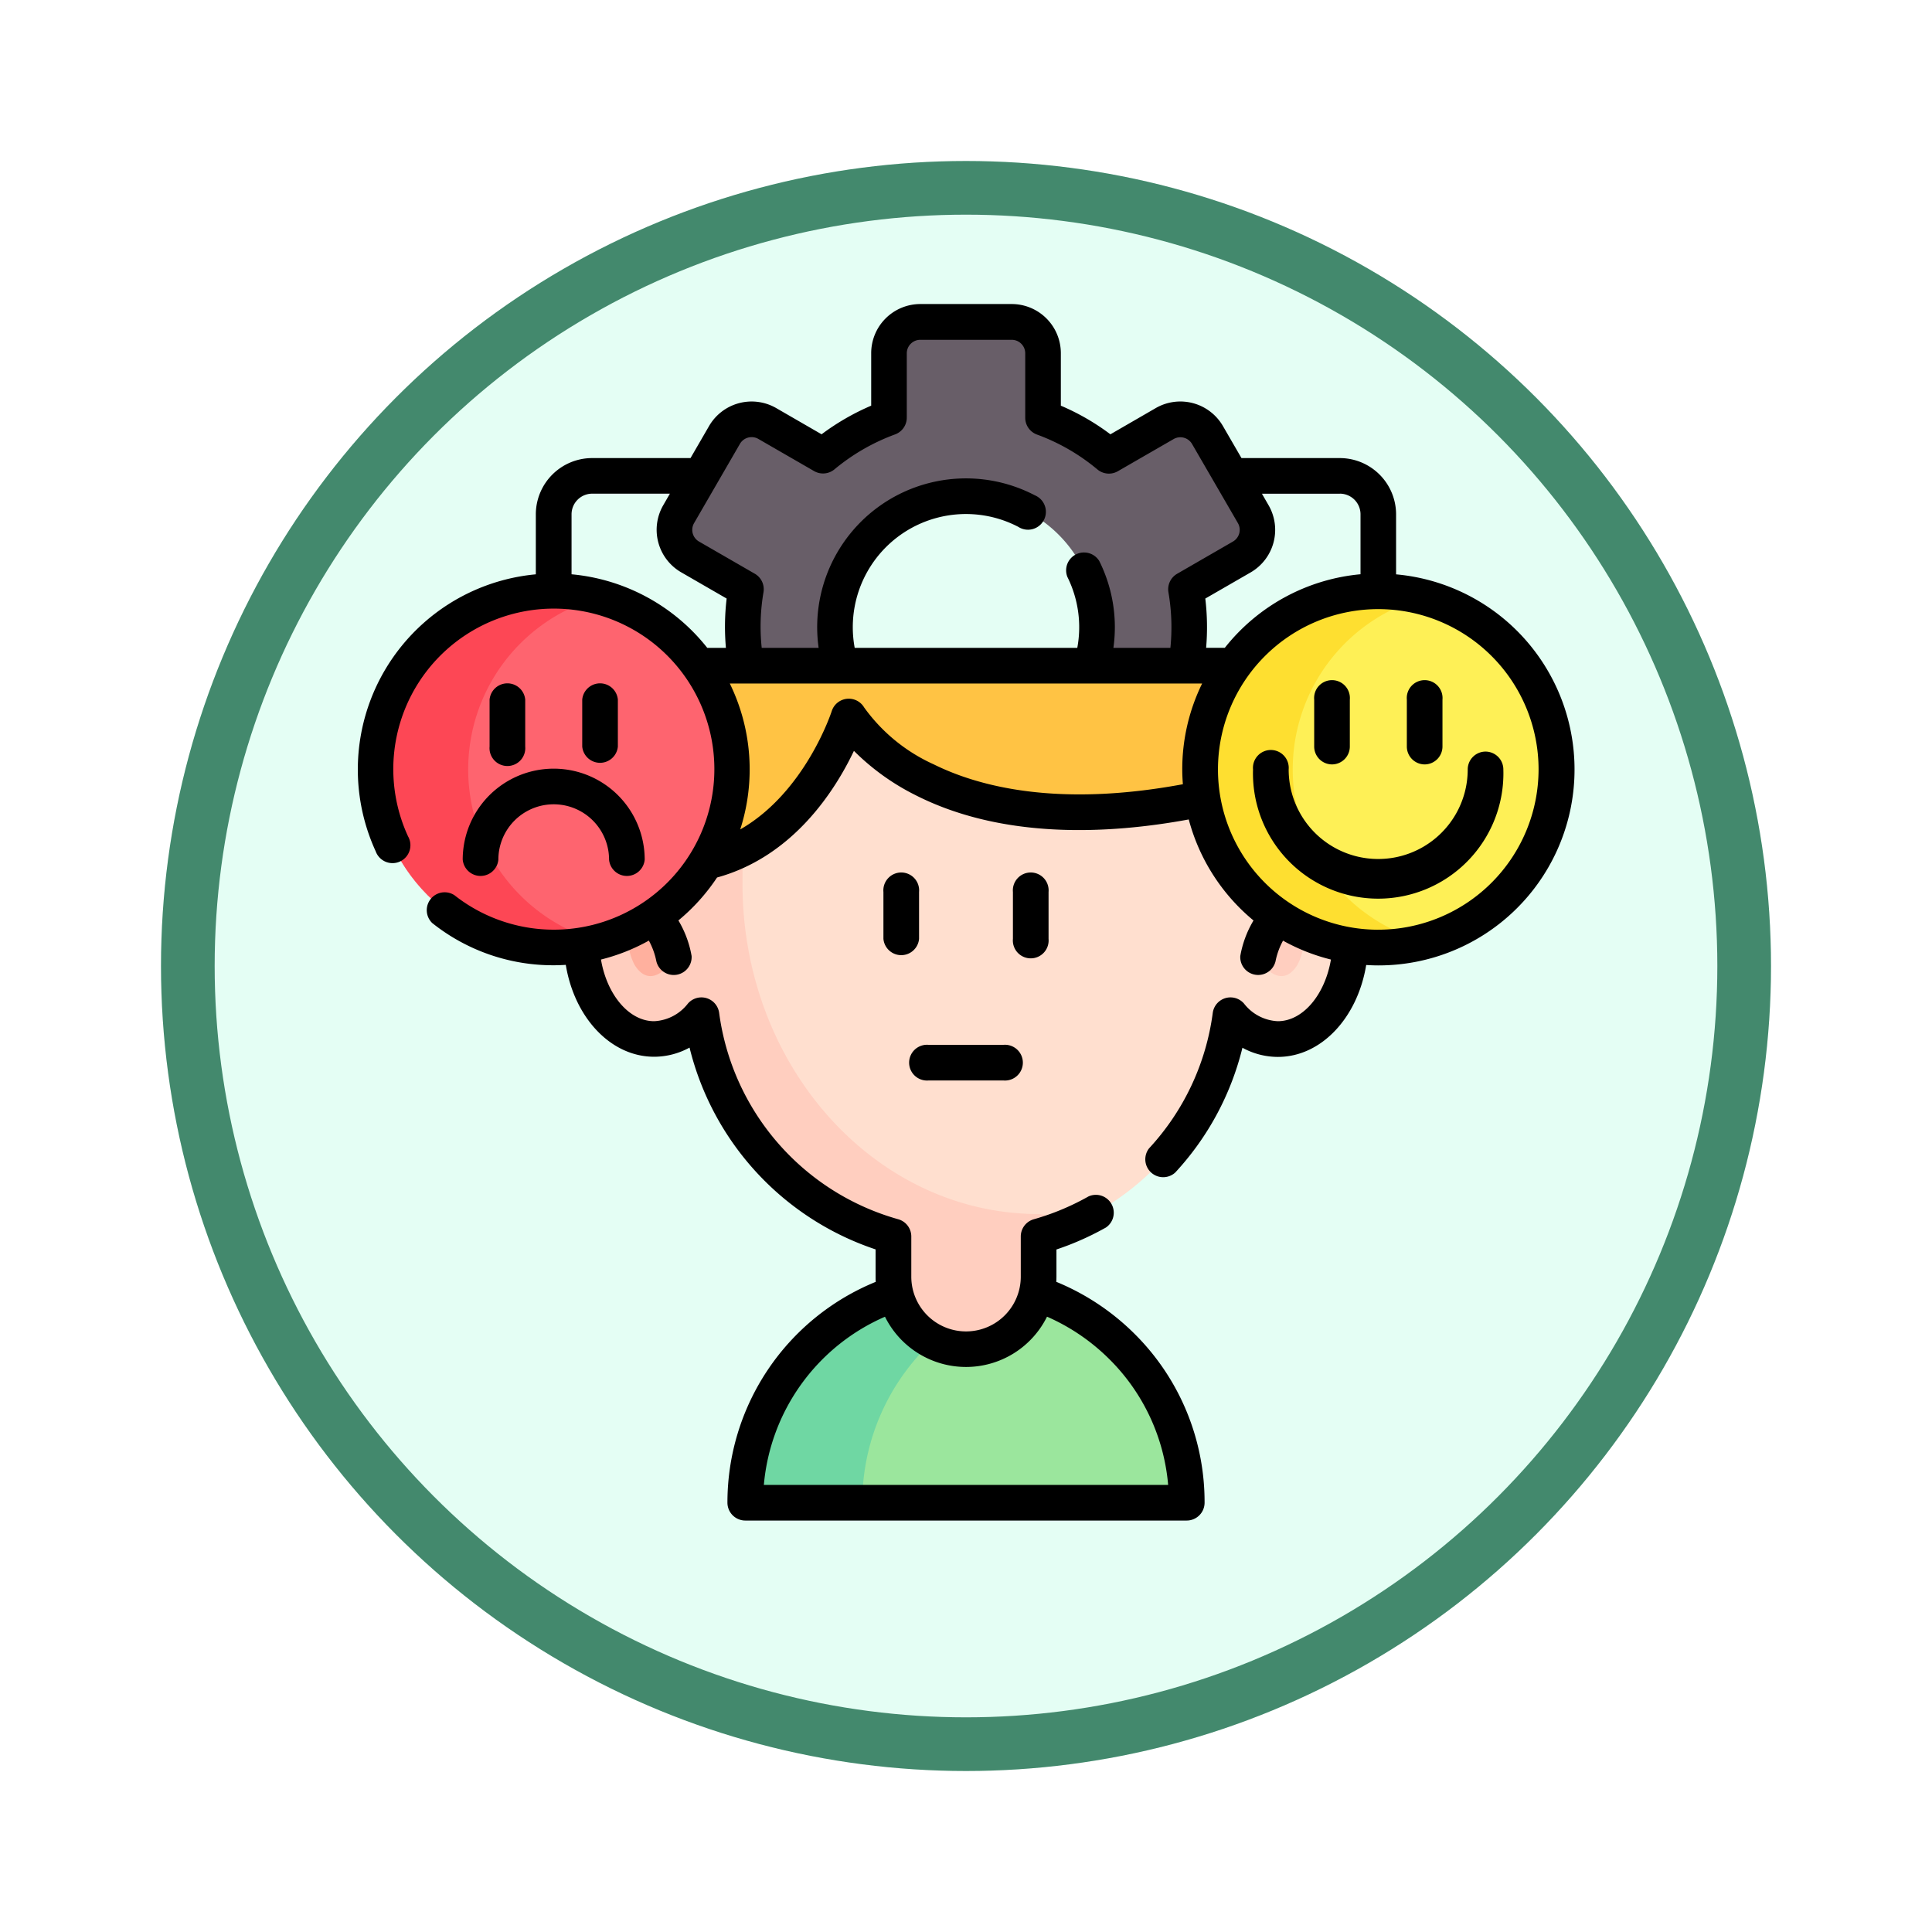 <svg xmlns="http://www.w3.org/2000/svg" xmlns:xlink="http://www.w3.org/1999/xlink" width="108" height="108" viewBox="0 0 108 108">
  <defs>
    <filter id="Fondo" x="0" y="0" width="108" height="108" filterUnits="userSpaceOnUse">
      <feOffset dy="3" input="SourceAlpha"/>
      <feGaussianBlur stdDeviation="3" result="blur"/>
      <feFlood flood-opacity="0.161"/>
      <feComposite operator="in" in2="blur"/>
      <feComposite in="SourceGraphic"/>
    </filter>
  </defs>
  <g id="Group_1143811" data-name="Group 1143811" transform="translate(-588 -732)">
    <g transform="matrix(1, 0, 0, 1, 588, 732)" filter="url(#Fondo)">
      <g id="Fondo-2" data-name="Fondo" transform="translate(9 6)" fill="#e4fef4" stroke="#43896d" stroke-width="3">
        <circle cx="45" cy="45" r="45" stroke="none"/>
        <circle cx="45" cy="45" r="43.5" fill="none"/>
      </g>
    </g>
    <g id="Group_1143810" data-name="Group 1143810" transform="translate(608 748.996)">
      <g id="Group_1143808" data-name="Group 1143808" transform="translate(0.996 1.001)">
        <g id="Group_1143805" data-name="Group 1143805" transform="translate(11.516 0)">
          <g id="Group_1143803" data-name="Group 1143803" transform="translate(5.195)">
            <path id="Path_978843" data-name="Path 978843" d="M160.727,13.179l-3.125,1.8a12.322,12.322,0,0,0-3.678-2.122V9.252a1.75,1.75,0,0,0-1.751-1.75H147.06a1.751,1.751,0,0,0-1.751,1.75V12.86a12.426,12.426,0,0,0-3.682,2.121l-3.12-1.8a1.751,1.751,0,0,0-2.391.641l-2.557,4.429a1.751,1.751,0,0,0,.641,2.391l3.119,1.8a12.474,12.474,0,0,0,0,4.249l-3.125,1.8a1.751,1.751,0,0,0-.64,2.391l2.557,4.428a1.751,1.751,0,0,0,2.391.642l3.125-1.8a12.354,12.354,0,0,0,3.679,2.124v3.606a1.751,1.751,0,0,0,1.75,1.751h5.115a1.751,1.751,0,0,0,1.75-1.751V36.276a12.465,12.465,0,0,0,3.682-2.122l3.12,1.8a1.75,1.75,0,0,0,2.391-.64l2.556-4.43a1.75,1.75,0,0,0-.64-2.391l-3.12-1.8a12.42,12.42,0,0,0,0-4.249l3.125-1.8a1.75,1.75,0,0,0,.64-2.391l-2.557-4.428a1.75,1.75,0,0,0-2.391-.642ZM155.959,28.23a7.324,7.324,0,1,1-2.68-10A7.323,7.323,0,0,1,155.959,28.23Z" transform="translate(-133.325 -7.502)" fill="#685e68"/>
          </g>
          <path id="Path_978844" data-name="Path 978844" d="M124.75,168.555V152.181h34.863v9.863" transform="translate(-120.694 -132.966)" fill="#ffc344"/>
          <path id="Path_978845" data-name="Path 978845" d="M187.78,423.94H163.1a12.337,12.337,0,0,1,24.675,0Z" transform="translate(-153.955 -357.934)" fill="#9be69d"/>
          <path id="Path_978846" data-name="Path 978846" d="M178.714,412.041a12.341,12.341,0,0,0-9.068,11.9h-6.541a12.349,12.349,0,0,1,15.609-11.9Z" transform="translate(-153.955 -357.934)" fill="#6fd7a3"/>
          <path id="Path_978847" data-name="Path 978847" d="M137.185,186.064c0,3.04-1.816,5.5-4.056,5.5a3.5,3.5,0,0,1-2.647-1.336,14.933,14.933,0,0,1-9.445,11.94c-.418.161-.847.3-1.283.426v2.25a4.056,4.056,0,0,1-8.112,0V202.6a14.934,14.934,0,0,1-10.728-12.366,3.5,3.5,0,0,1-2.647,1.336c-2.241,0-4.056-2.464-4.056-5.5s1.816-5.5,4.056-5.5a3.441,3.441,0,0,1,2.514,1.187c6.154-1.147,8.363-8.214,8.363-8.214s4.752,8.232,21.054,4.3a14.856,14.856,0,0,1,.417,3.512v.4a3.441,3.441,0,0,1,2.514-1.187C135.369,180.56,137.185,183.024,137.185,186.064Z" transform="translate(-94.21 -151.482)" fill="#ffdfcf"/>
          <path id="Path_978848" data-name="Path 978848" d="M121.036,248.054c-.418.161-.847.3-1.283.426v2.25a4.056,4.056,0,0,1-8.112,0v-2.25a14.934,14.934,0,0,1-10.728-12.366,3.5,3.5,0,0,1-2.647,1.336c-2.241,0-4.056-2.464-4.056-5.5s1.816-5.5,4.056-5.5a3.441,3.441,0,0,1,2.514,1.187,8.815,8.815,0,0,0,2.432-.833c-.005,1.052-.008,1.774-.008,1.968,0,10.2,7.415,18.462,16.561,18.462A1.6,1.6,0,0,1,121.036,248.054Z" transform="translate(-94.21 -197.365)" fill="#ffcebf"/>
          <g id="Group_1143804" data-name="Group 1143804" transform="translate(2.575 32.674)">
            <path id="Path_978849" data-name="Path 978849" d="M378.9,256.439a4.246,4.246,0,0,1,1.943-2.915,3.072,3.072,0,0,1,.261,3.268C380.1,258.382,378.9,256.439,378.9,256.439Z" transform="translate(-343.665 -253.524)" fill="#ffcebf"/>
            <path id="Path_978850" data-name="Path 978850" d="M116.187,256.439a4.246,4.246,0,0,0-1.943-2.915,3.072,3.072,0,0,0-.261,3.268C114.983,258.382,116.187,256.439,116.187,256.439Z" transform="translate(-113.596 -253.524)" fill="#ffb09e"/>
          </g>
        </g>
        <g id="Group_1143806" data-name="Group 1143806" transform="translate(46.092 15.056)">
          <circle id="Ellipse_11557" data-name="Ellipse 11557" cx="9.957" cy="9.957" r="9.957" transform="translate(0 0.001)" fill="#fef056"/>
          <path id="Path_978851" data-name="Path 978851" d="M367.1,140.438a9.957,9.957,0,1,1,0-19.235,9.96,9.96,0,0,0,0,19.235Z" transform="translate(-354.553 -120.863)" fill="#fedf30"/>
        </g>
        <g id="Group_1143807" data-name="Group 1143807" transform="translate(0 15.056)">
          <circle id="Ellipse_11558" data-name="Ellipse 11558" cx="9.957" cy="9.957" r="9.957" transform="translate(0 0.001)" fill="#fe646f"/>
          <path id="Path_978852" data-name="Path 978852" d="M20.047,140.438a9.957,9.957,0,1,1,0-19.235,9.96,9.96,0,0,0,0,19.235Z" transform="translate(-7.5 -120.863)" fill="#fd4755"/>
        </g>
      </g>
      <g id="Group_1143809" data-name="Group 1143809" transform="translate(0 0.005)">
        <path id="Path_978853" data-name="Path 978853" d="M223.236,240.931a1,1,0,1,0-1.992,0v2.621a1,1,0,0,0,1.992,0Z" transform="translate(-191.86 -208.07)"/>
        <path id="Path_978854" data-name="Path 978854" d="M277.748,243.553v-2.621a1,1,0,1,0-1.992,0v2.621a1,1,0,1,0,1.992,0Z" transform="translate(-239.133 -208.071)"/>
        <path id="Path_978855" data-name="Path 978855" d="M233.761,313.766h4.179a1,1,0,1,0,0-1.992h-4.179a1,1,0,1,0,0,1.992Z" transform="translate(-201.851 -270.368)"/>
        <path id="Path_978856" data-name="Path 978856" d="M58.042,15.108V11.758A3.15,3.15,0,0,0,54.9,8.611H49.4L48.363,6.821a2.751,2.751,0,0,0-3.752-1.007L42.072,7.282a13.2,13.2,0,0,0-2.77-1.6V2.75A2.748,2.748,0,0,0,36.557,0H31.443A2.749,2.749,0,0,0,28.7,2.75V5.681a13.417,13.417,0,0,0-2.773,1.6L23.387,5.814a2.751,2.751,0,0,0-3.75,1.006L18.6,8.611H13.1a3.15,3.15,0,0,0-3.147,3.147v3.351A10.958,10.958,0,0,0,1,30.589a1,1,0,1,0,1.81-.832A8.974,8.974,0,1,1,5.4,33.044,1,1,0,0,0,4.159,34.6a10.832,10.832,0,0,0,6.794,2.363c.227,0,.452-.009.675-.023.485,2.953,2.515,5.137,4.94,5.137a4.13,4.13,0,0,0,1.978-.512,15.882,15.882,0,0,0,10.4,11.281v1.514c0,.1,0,.2.009.3a13.323,13.323,0,0,0-8.291,12.343,1,1,0,0,0,1,1H46.337a1,1,0,0,0,1-1,13.245,13.245,0,0,0-3.905-9.427,13.429,13.429,0,0,0-4.385-2.917c.006-.1.009-.2.009-.3V52.851q.327-.11.645-.231a16,16,0,0,0,2.126-1,1,1,0,0,0-.981-1.734,13.977,13.977,0,0,1-1.86.877c-.385.148-.788.282-1.2.4a1,1,0,0,0-.724.958v2.25a3.06,3.06,0,0,1-6.12,0v-2.25a1,1,0,0,0-.726-.959A13.894,13.894,0,0,1,20.2,39.618a1,1,0,0,0-1.745-.515,2.538,2.538,0,0,1-1.889.987c-1.409,0-2.639-1.485-2.971-3.447a10.884,10.884,0,0,0,2.676-1.059,4.034,4.034,0,0,1,.419,1.153,1,1,0,0,0,1.971-.294,5.827,5.827,0,0,0-.738-1.986,11.042,11.042,0,0,0,2.161-2.4c4.276-1.177,6.615-4.9,7.651-7.079a13.209,13.209,0,0,0,3.417,2.462c4.908,2.505,10.863,2.191,15.3,1.372a10.976,10.976,0,0,0,3.62,5.647,5.83,5.83,0,0,0-.739,1.986,1,1,0,0,0,1.969.3,4.03,4.03,0,0,1,.42-1.158A10.879,10.879,0,0,0,54.4,36.643c-.332,1.962-1.562,3.447-2.971,3.447a2.538,2.538,0,0,1-1.889-.987,1,1,0,0,0-1.745.515A13.812,13.812,0,0,1,44.231,47.2a1,1,0,0,0,1.464,1.351,15.8,15.8,0,0,0,3.758-6.977,4.129,4.129,0,0,0,1.978.512c2.425,0,4.455-2.185,4.94-5.138.223.014.448.023.675.023a10.952,10.952,0,0,0,1-21.86ZM34,59.418a5.053,5.053,0,0,0,4.529-2.811,11.427,11.427,0,0,1,3.49,2.381A11.254,11.254,0,0,1,45.3,66.01H22.7a11.332,11.332,0,0,1,6.771-9.4A5.058,5.058,0,0,0,34,59.418ZM54.9,10.6a1.156,1.156,0,0,1,1.154,1.154v3.351a10.944,10.944,0,0,0-7.586,4.112H47.423a13.442,13.442,0,0,0-.046-2.753L49.915,15a2.749,2.749,0,0,0,1-3.751l-.373-.647H54.9ZM21.362,7.817a.756.756,0,0,1,1.03-.277l3.12,1.8a1,1,0,0,0,1.136-.1,11.442,11.442,0,0,1,3.389-1.953,1,1,0,0,0,.653-.935V2.75A.755.755,0,0,1,31.443,2h5.115a.754.754,0,0,1,.753.753V6.359a1,1,0,0,0,.652.935,11.329,11.329,0,0,1,3.385,1.954,1,1,0,0,0,1.136.1l3.122-1.8a.756.756,0,0,1,1.031.276L49.2,12.246a.755.755,0,0,1-.276,1.03L45.8,15.08a1,1,0,0,0-.484,1.032,11.5,11.5,0,0,1,.11,3.108H42.24a8.292,8.292,0,0,0-.789-4.853,1,1,0,0,0-1.785.885,6.306,6.306,0,0,1,.555,3.968H27.778a6.326,6.326,0,0,1,9.146-6.764,1,1,0,1,0,.923-1.765A8.316,8.316,0,0,0,25.762,19.22H22.58a11.383,11.383,0,0,1,.1-3.111,1,1,0,0,0-.484-1.032l-3.12-1.8a.753.753,0,0,1-.277-1.03Zm-9.412,7.291V11.758A1.156,1.156,0,0,1,13.1,10.6h4.348l-.373.647A2.745,2.745,0,0,0,18.085,15l2.535,1.463a13.361,13.361,0,0,0-.041,2.756H19.536a10.945,10.945,0,0,0-7.586-4.112ZM32.193,25.731a9.712,9.712,0,0,1-3.885-3.177,1,1,0,0,0-1.813.2c-.017.053-1.473,4.529-5.116,6.616a10.929,10.929,0,0,0-.583-8.157H47.2a10.886,10.886,0,0,0-1.111,4.8c0,.28.014.556.035.83-6.994,1.3-11.422.132-13.934-1.114Zm24.853,9.245a8.961,8.961,0,1,1,8.961-8.961A8.971,8.971,0,0,1,57.045,34.975Z" transform="translate(0 -0.005)"/>
        <path id="Path_978857" data-name="Path 978857" d="M389.843,188.343a1,1,0,0,0-1,1,5,5,0,1,1-10.009,0,1,1,0,1,0-1.992,0,7,7,0,1,0,13.993,0A1,1,0,0,0,389.843,188.343Z" transform="translate(-326.797 -163.33)"/>
        <path id="Path_978858" data-name="Path 978858" d="M403.526,163.621a1,1,0,0,0,1-1V160a1,1,0,1,0-1.992,0v2.621A1,1,0,0,0,403.526,163.621Z" transform="translate(-349.07 -137.891)"/>
        <path id="Path_978859" data-name="Path 978859" d="M442.519,163.621a1,1,0,0,0,1-1V160a1,1,0,1,0-1.992,0v2.621A1,1,0,0,0,442.519,163.621Z" transform="translate(-382.884 -137.891)"/>
        <path id="Path_978860" data-name="Path 978860" d="M44.176,200.62a1,1,0,0,0,1.992,0,3.094,3.094,0,0,1,6.188,0,1,1,0,0,0,1.992,0,5.086,5.086,0,0,0-10.173,0Z" transform="translate(-38.309 -169.566)"/>
        <path id="Path_978861" data-name="Path 978861" d="M57.469,162.625V160a1,1,0,0,0-1.992,0v2.621a1,1,0,1,0,1.992,0Z" transform="translate(-48.109 -137.891)"/>
        <path id="Path_978862" data-name="Path 978862" d="M96.462,162.625V160a1,1,0,0,0-1.992,0v2.621a1,1,0,0,0,1.992,0Z" transform="translate(-81.923 -137.891)"/>
      </g>
    </g>
  </g>
</svg>
